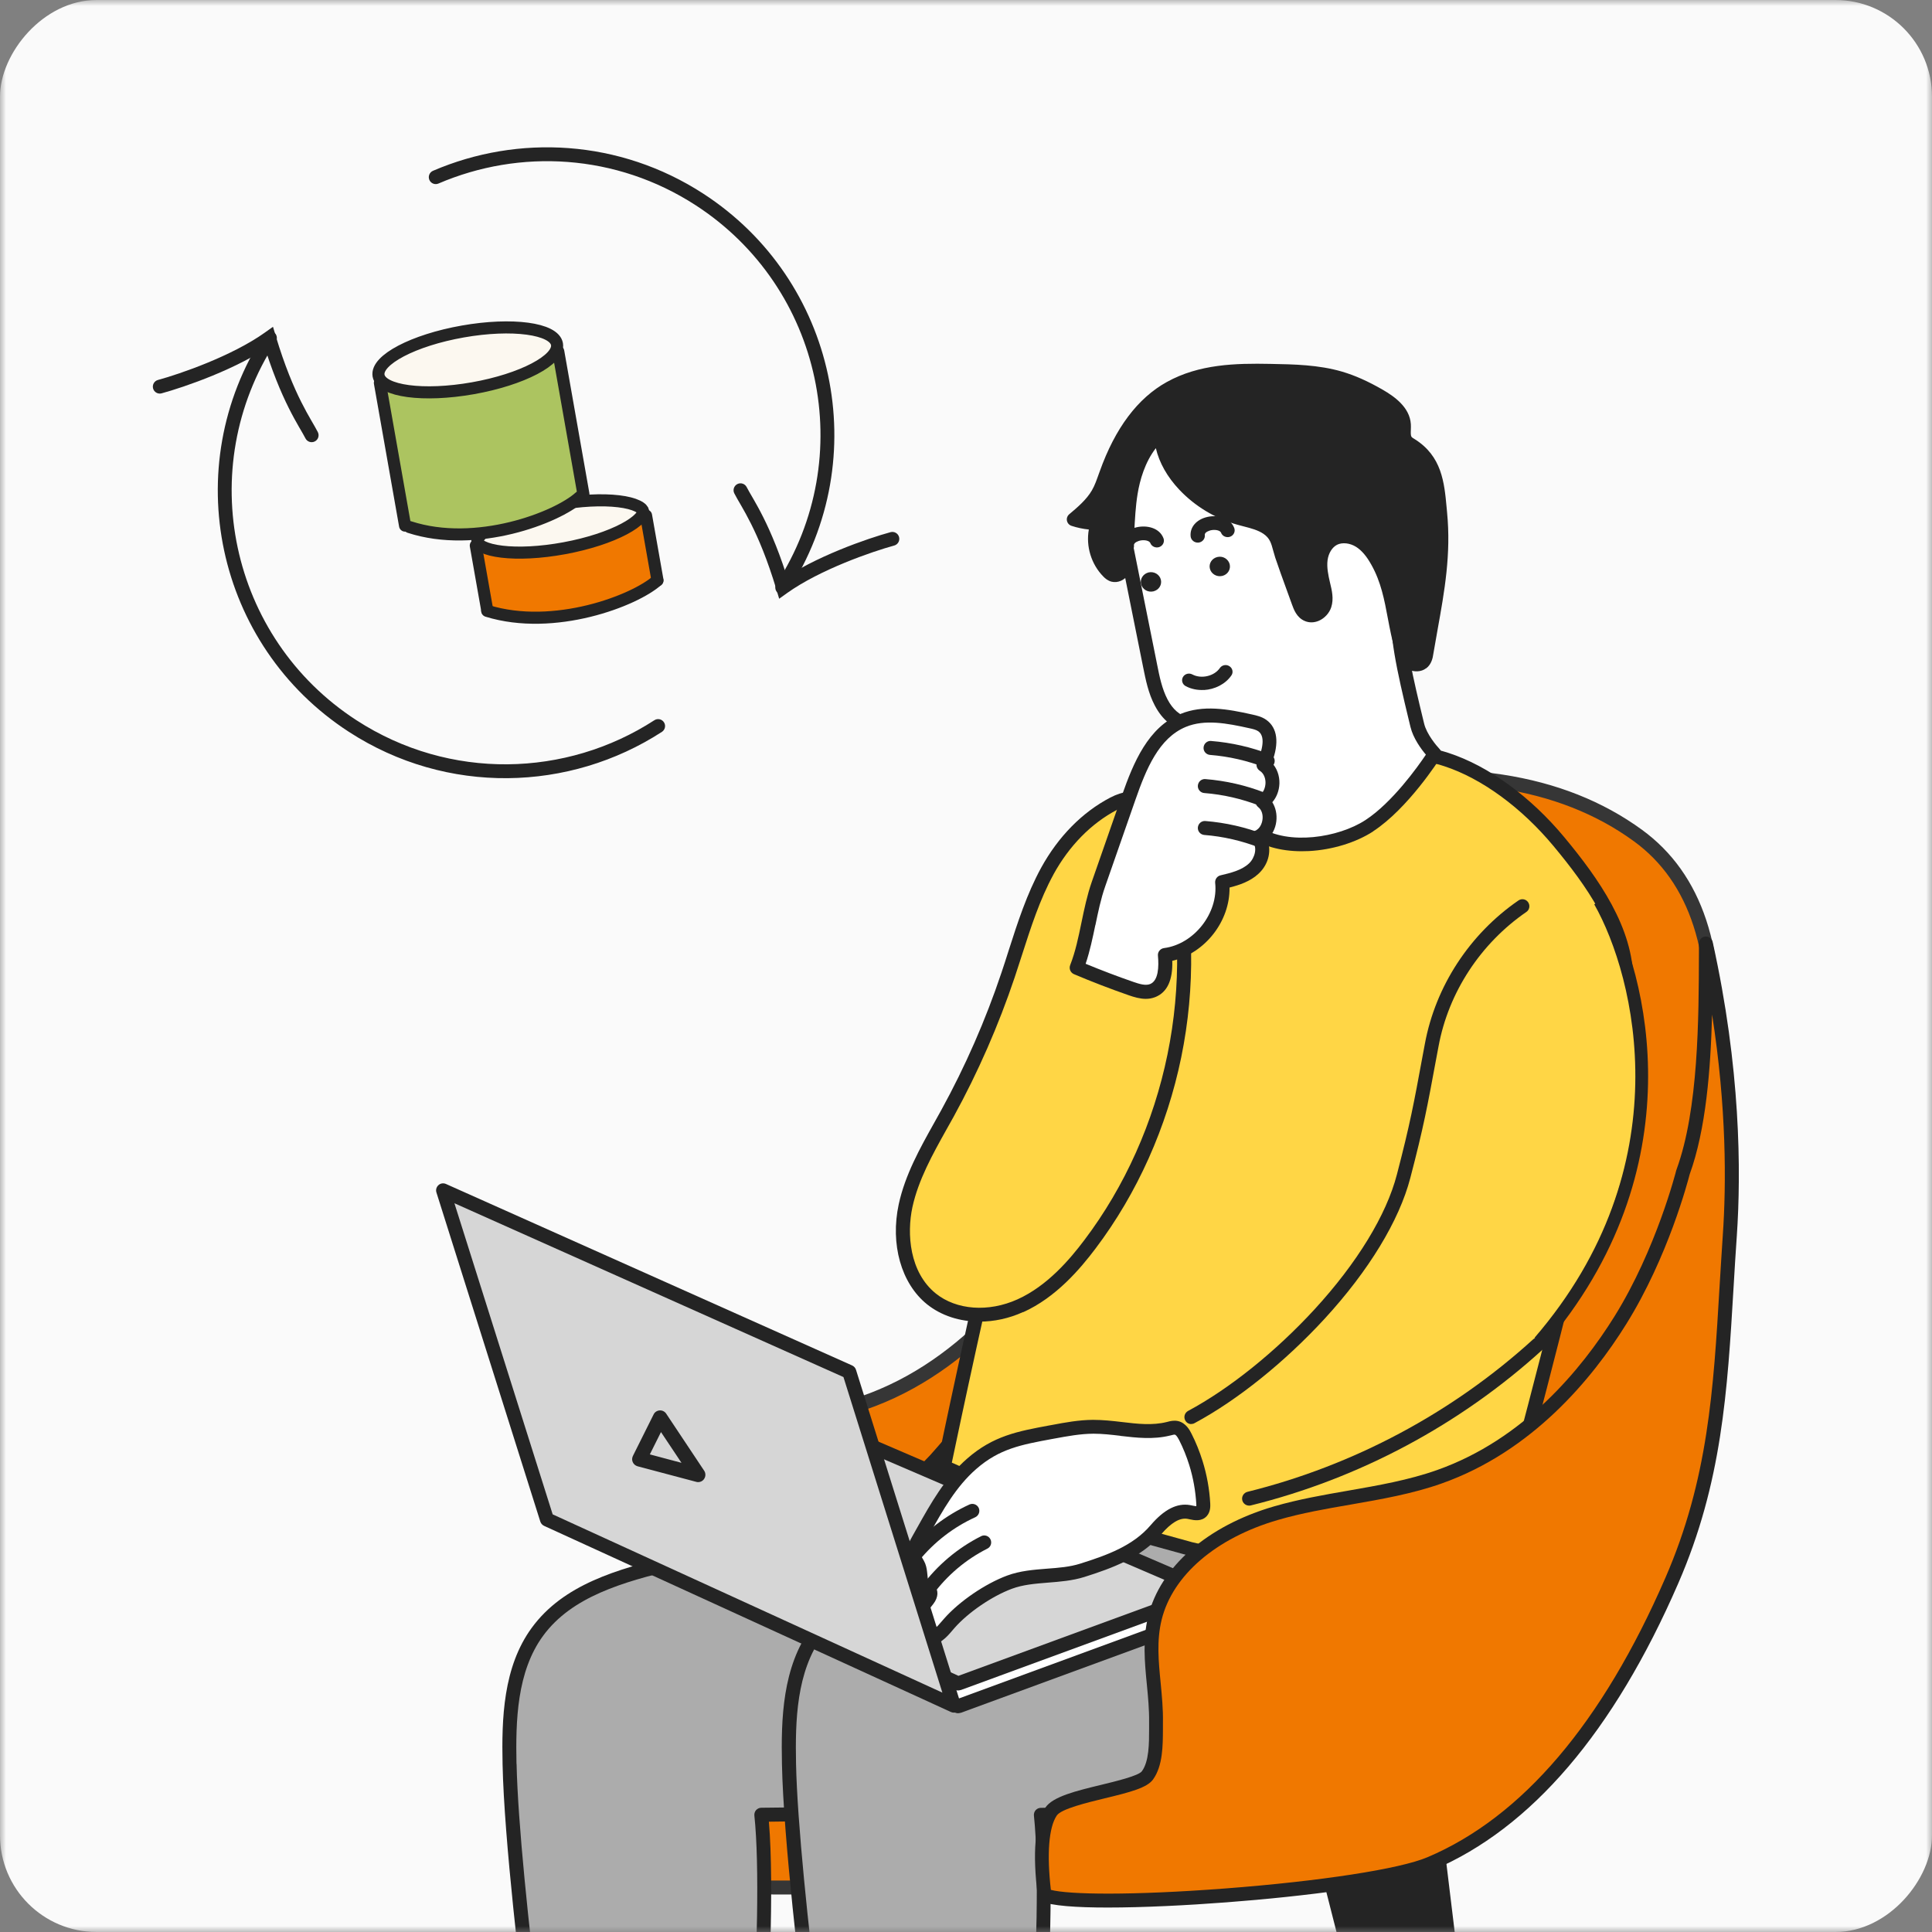 <svg width="160" height="160" viewBox="0 0 160 160" fill="none" xmlns="http://www.w3.org/2000/svg">
    <rect x="0" y="0" width="160" height="160" fill="#808080" stroke="none"/>
    <mask id="mask0_12448_32040" style="mask-type:alpha" maskUnits="userSpaceOnUse" x="0" y="0" width="160" height="160">
        <rect width="160" height="160" transform="matrix(-1 0 0 1 160 0)" fill="white"/>
    </mask>
    <g mask="url(#mask0_12448_32040)">
        <rect width="160" height="160" rx="8" transform="matrix(-1 0 0 1 160 0)" fill="#FAFAFA"/>
        <g clip-path="url(#clip0_12448_32040)">
            <path d="M68.219 138.117L64.803 181.046C64.803 181.046 64.732 182.036 66.357 182.488C67.983 182.94 70.059 181.756 70.059 181.756L78.609 141.188L68.219 138.117Z" fill="#242424"/>
            <path d="M70.345 182.265C70.488 182.186 70.588 182.043 70.624 181.885L79.174 141.317C79.239 141.023 79.06 140.729 78.773 140.642L68.383 137.572C68.218 137.522 68.039 137.551 67.889 137.651C67.746 137.751 67.653 137.909 67.638 138.081L64.223 181.017C64.223 181.074 64.144 182.488 66.199 183.054C66.507 183.14 66.829 183.176 67.151 183.176C68.72 183.176 70.259 182.315 70.338 182.272L70.345 182.265ZM68.741 138.878L77.936 141.597L69.55 181.369C69.013 181.634 67.603 182.229 66.514 181.928C65.461 181.641 65.39 181.139 65.383 181.067L68.741 138.871V138.878Z" fill="#242424"/>
            <path d="M117.583 140.98L122.768 183.73C122.768 183.73 122.882 184.72 121.271 185.236C119.667 185.753 117.548 184.662 117.548 184.662L107.329 144.488L117.583 140.988V140.98Z" fill="#242424"/>
            <path d="M121.451 185.781C123.485 185.129 123.349 183.722 123.341 183.658L118.157 140.909C118.135 140.737 118.035 140.579 117.892 140.486C117.742 140.392 117.563 140.371 117.398 140.428L107.144 143.929C106.857 144.029 106.692 144.324 106.771 144.618L116.99 184.791C117.033 184.949 117.14 185.086 117.283 185.164C117.362 185.2 118.816 185.939 120.32 185.939C120.699 185.939 121.086 185.889 121.451 185.774V185.781ZM108.017 144.854L117.09 141.755L122.189 183.773C122.189 183.837 122.131 184.347 121.093 184.677C120.012 185.021 118.587 184.483 118.035 184.246L108.017 144.854Z" fill="#242424"/>
            <path d="M97.478 142.199C98.144 138.174 99.325 133.769 102.748 131.553C104.452 130.448 106.493 130.046 108.477 129.623C114.721 128.296 122.254 127.263 127.317 123.052C131.964 119.185 134.556 113.259 136.561 107.707C140.335 97.297 146.737 77.261 135.652 69.19C128.24 63.788 118.552 63.573 109.529 65.216C103.944 66.235 100.449 70.525 98.945 75.819C96.389 84.837 93.453 91.723 88.92 99.93C84.867 107.276 78.845 114.005 70.589 116.48C67.245 117.485 63.707 117.743 60.427 118.927C57.148 120.11 53.983 122.55 53.352 125.986C52.55 130.362 56.052 134.465 56.052 138.913C56.052 143.296 52.765 149.903 55.229 153.519C56.962 156.059 60.542 156.317 63.614 156.317C71.885 156.317 80.17 156.453 88.448 156.317C94.993 156.209 97.478 148.569 97.478 142.199Z" fill="#F07800"/>
            <path d="M88.455 156.898C95.071 156.791 98.036 149.473 98.05 142.249C98.695 138.382 99.79 134.157 103.056 132.041C104.602 131.036 106.514 130.635 108.362 130.24L108.591 130.19C109.4 130.018 110.216 129.853 111.083 129.68C116.747 128.54 123.163 127.256 127.682 123.497C129.859 121.682 131.742 119.329 133.425 116.294C135.043 113.396 136.239 110.289 137.098 107.908C139.139 102.276 141.566 94.887 142.247 87.627C143.085 78.717 140.979 72.361 135.988 68.724C129.493 63.989 120.557 62.619 109.422 64.649C106.629 65.159 104.23 66.457 102.282 68.516C100.535 70.367 99.189 72.835 98.387 75.661C95.93 84.327 93.037 91.279 88.412 99.651C85.125 105.598 79.339 113.252 70.416 115.928C68.956 116.366 67.423 116.667 65.934 116.954C64.043 117.327 62.089 117.707 60.227 118.382C56.152 119.852 53.374 122.65 52.779 125.878C52.314 128.432 53.209 130.879 54.083 133.239C54.763 135.09 55.472 137.005 55.472 138.913C55.472 140.405 55.071 142.177 54.648 144.05C53.846 147.615 53.016 151.295 54.749 153.842C56.575 156.518 60.083 156.891 63.607 156.891C63.621 156.891 63.635 156.891 63.65 156.891C66.392 156.891 69.185 156.905 71.885 156.92C74.591 156.934 77.348 156.948 80.119 156.948C82.891 156.948 85.683 156.934 88.448 156.891L88.455 156.898ZM63.607 155.743C60.398 155.743 57.226 155.435 55.708 153.204C54.262 151.073 55.035 147.644 55.78 144.315C56.217 142.371 56.632 140.535 56.632 138.92C56.632 136.811 55.887 134.795 55.171 132.844C54.319 130.527 53.51 128.339 53.925 126.094C54.441 123.274 56.947 120.799 60.628 119.472C62.411 118.834 64.323 118.453 66.17 118.095C67.681 117.801 69.249 117.492 70.76 117.04C80.055 114.257 86.041 106.351 89.436 100.217C94.105 91.759 97.026 84.743 99.511 75.984C101.681 68.329 106.786 66.314 109.636 65.797C120.442 63.831 129.085 65.13 135.315 69.671C139.955 73.05 141.903 79.054 141.101 87.527C140.435 94.65 138.029 101.953 136.017 107.52C134.083 112.858 131.491 118.826 126.944 122.614C122.655 126.187 116.389 127.442 110.854 128.554C109.987 128.726 109.164 128.891 108.347 129.064L108.125 129.114C106.171 129.53 104.158 129.953 102.425 131.072C100.764 132.148 99.49 133.748 98.544 135.972C97.635 138.103 97.169 140.491 96.904 142.106C96.904 142.134 96.897 142.17 96.897 142.199C96.897 148.871 94.284 155.643 88.433 155.736C82.927 155.829 77.32 155.793 71.899 155.765C69.199 155.75 66.399 155.736 63.657 155.736H63.614L63.607 155.743Z" fill="#363636"/>
            <path d="M88.409 118.941C88.144 118.855 87.872 118.769 87.607 118.676C85.43 117.944 83.067 116.89 80.941 117.765C79.494 118.36 78.534 119.723 77.475 120.878C74.439 124.207 69.784 126.065 65.509 127.105C62.308 127.88 59.1 128.626 55.892 129.386C51.667 130.391 47.077 131.625 44.513 135.133C42.272 138.196 42.122 142.285 42.2 146.08C42.415 156.425 46.16 183.226 46.54 183.571C46.884 183.886 55.348 184.898 59.114 184.618C59.974 184.554 60.912 184.432 61.513 183.807C62.014 183.284 63.977 158.993 63.046 150.284C68.509 150.234 74.088 150.162 79.236 148.326C84.8 146.331 88.502 142.077 90.013 136.395C90.758 133.583 90.966 130.678 91.052 127.78C91.116 125.505 93.25 122.299 91.352 120.455C90.55 119.68 89.483 119.286 88.409 118.934V118.941Z" fill="#ACACAC"/>
            <path d="M59.157 185.199C60.174 185.12 61.22 184.948 61.929 184.209C62.1 184.03 62.258 183.865 62.666 179.632C62.924 176.942 63.182 173.578 63.389 170.156C63.633 166.088 64.141 156.296 63.676 150.865C68.932 150.815 74.338 150.7 79.423 148.878C85.029 146.869 88.989 142.493 90.565 136.553C91.36 133.569 91.546 130.455 91.625 127.808C91.646 127.127 91.875 126.323 92.126 125.47C92.663 123.619 93.272 121.524 91.754 120.046C90.873 119.193 89.756 118.776 88.588 118.396L88.309 118.303C88.137 118.246 87.958 118.188 87.786 118.131C87.529 118.045 87.264 117.951 87.006 117.858C85.029 117.162 82.788 116.38 80.719 117.234C79.423 117.765 78.513 118.812 77.639 119.824C77.446 120.046 77.246 120.276 77.045 120.498C74.539 123.239 70.615 125.276 65.366 126.553C63.239 127.069 61.069 127.579 58.978 128.074C57.904 128.325 56.83 128.583 55.756 128.834C51.073 129.946 46.648 131.237 44.041 134.803C41.656 138.06 41.542 142.35 41.621 146.109C41.749 152.336 43.139 163.957 43.733 168.664C44.213 172.459 44.714 176.167 45.158 179.123C45.853 183.743 45.953 183.836 46.146 184.016C46.282 184.138 46.404 184.252 48.029 184.496C48.982 184.64 50.206 184.783 51.481 184.912C52.698 185.034 55.362 185.264 57.582 185.264C58.141 185.264 58.678 185.25 59.15 185.214L59.157 185.199ZM42.773 146.073C42.702 142.5 42.802 138.447 44.972 135.477C47.342 132.235 51.553 131.015 56.021 129.953C57.095 129.695 58.169 129.444 59.243 129.193C61.342 128.698 63.511 128.189 65.645 127.672C71.116 126.345 75.241 124.193 77.904 121.273C78.112 121.043 78.32 120.807 78.513 120.577C79.337 119.63 80.117 118.733 81.156 118.303C82.824 117.614 84.757 118.296 86.626 118.949C86.891 119.042 87.163 119.135 87.421 119.221C87.6 119.279 87.772 119.336 87.951 119.393L88.223 119.479C89.254 119.817 90.235 120.182 90.944 120.864C91.968 121.854 91.503 123.447 91.016 125.132C90.758 126.015 90.493 126.933 90.472 127.758C90.393 130.341 90.214 133.368 89.455 136.245C87.958 141.883 84.356 145.872 79.043 147.78C73.937 149.61 68.395 149.66 63.046 149.71C62.881 149.71 62.731 149.782 62.616 149.904C62.509 150.026 62.459 150.191 62.473 150.349C63.361 158.692 61.535 181.605 61.026 183.478C60.554 183.901 59.773 183.994 59.079 184.044C55.634 184.303 48.38 183.449 47.005 183.126C46.375 180.422 42.988 155.829 42.781 146.073H42.773Z" fill="#242424"/>
            <path d="M113.796 112.199C113.796 112.199 92.377 113.059 92.363 113.059C92.342 113.059 92.592 121.769 92.607 122.249C92.685 126.288 92.578 126.159 88.661 127.106C85.46 127.881 82.252 128.627 79.044 129.387C74.819 130.392 70.229 131.625 67.665 135.133C65.424 138.197 65.274 142.286 65.353 146.081C65.567 156.426 69.312 183.227 69.692 183.571C70.036 183.887 78.5 184.899 82.266 184.619C83.126 184.554 84.064 184.432 84.665 183.808C85.166 183.284 87.129 158.994 86.198 150.285C91.661 150.234 97.24 150.163 102.388 148.326C117.705 142.838 113.738 125.205 113.803 112.191L113.796 112.199Z" fill="#ACACAC"/>
            <path d="M82.302 185.199C83.319 185.12 84.364 184.948 85.073 184.209C85.245 184.03 85.402 183.865 85.811 179.632C86.068 176.942 86.326 173.578 86.534 170.156C86.777 166.088 87.286 156.296 86.82 150.865C92.076 150.815 97.483 150.7 102.567 148.878C115.693 144.179 115.091 130.857 114.561 119.106C114.454 116.682 114.346 114.393 114.361 112.205C114.361 112.047 114.296 111.897 114.182 111.789C114.067 111.681 113.917 111.624 113.759 111.624C111.568 111.71 92.341 112.485 92.327 112.485C92.133 112.492 91.768 112.636 91.768 113.116C91.768 113.152 91.768 113.202 91.768 113.267C91.768 113.389 91.768 113.575 91.783 113.798C91.79 114.25 91.811 114.874 91.826 115.584C91.861 117.004 91.912 118.769 91.954 120.132C91.983 121.273 92.012 122.127 92.012 122.27C92.048 123.985 92.048 124.982 91.711 125.427C91.382 125.857 90.515 126.072 88.933 126.452L88.51 126.553C86.383 127.069 84.214 127.579 82.115 128.074C81.041 128.325 79.967 128.576 78.893 128.834C74.21 129.946 69.784 131.237 67.178 134.803C64.793 138.06 64.679 142.35 64.758 146.109C64.886 152.329 66.276 163.957 66.87 168.663C67.35 172.458 67.851 176.167 68.295 179.123C68.99 183.743 69.09 183.836 69.283 184.016C69.419 184.138 69.541 184.252 71.167 184.496C72.119 184.64 73.344 184.783 74.618 184.912C75.835 185.034 78.499 185.264 80.719 185.264C81.278 185.264 81.815 185.249 82.287 185.214L82.302 185.199ZM65.925 146.073C65.853 142.5 65.954 138.447 68.123 135.477C70.493 132.235 74.704 131.015 79.172 129.953C80.246 129.702 81.321 129.444 82.395 129.193C84.493 128.698 86.663 128.188 88.796 127.672L89.219 127.572C91.059 127.127 92.069 126.883 92.649 126.122C93.222 125.369 93.229 124.329 93.186 122.241C93.186 122.098 93.157 121.237 93.129 120.096C93.072 118.174 92.986 114.902 92.957 113.618C95.965 113.496 110.129 112.93 113.229 112.801C113.236 114.831 113.33 116.94 113.43 119.157C113.695 125.018 113.967 131.087 112.606 136.266C111.088 142.056 107.687 145.822 102.194 147.788C97.089 149.617 91.546 149.667 86.197 149.717C86.032 149.717 85.882 149.789 85.767 149.911C85.66 150.033 85.61 150.198 85.624 150.356C86.512 158.699 84.686 181.612 84.178 183.485C83.705 183.908 82.925 184.001 82.223 184.051C78.778 184.31 71.525 183.456 70.15 183.133C69.52 180.429 66.132 155.837 65.925 146.08V146.073Z" fill="#242424"/>
            <path d="M107.536 91.538C107.392 91.538 107.249 91.487 107.142 91.38C106.913 91.157 106.898 90.792 107.12 90.562L119.072 77.907L117.274 75.849C117.145 75.705 117.102 75.504 117.153 75.318C117.203 75.131 117.339 74.98 117.518 74.916L122.638 73.108L123.411 65.748C123.447 65.432 123.726 65.195 124.048 65.231C124.363 65.267 124.593 65.547 124.564 65.87L123.748 73.596C123.726 73.818 123.576 74.005 123.368 74.084L118.706 75.727L120.289 77.541C120.482 77.764 120.482 78.101 120.275 78.323L107.965 91.366C107.851 91.487 107.7 91.545 107.543 91.545L107.536 91.538Z" fill="#242424"/>
            <path d="M98.62 89.027C98.356 89.027 98.119 88.848 98.062 88.583L94.338 72.836C94.267 72.528 94.46 72.212 94.768 72.14L97.074 71.595L96.229 68.919C96.164 68.711 96.222 68.481 96.372 68.331L100.518 64.27C100.747 64.048 101.112 64.048 101.334 64.278C101.556 64.507 101.556 64.873 101.327 65.095L97.439 68.905L98.37 71.832C98.42 71.982 98.398 72.154 98.32 72.291C98.241 72.434 98.105 72.535 97.947 72.571L95.599 73.13L99.186 88.31C99.258 88.618 99.064 88.934 98.757 89.006C98.713 89.013 98.671 89.02 98.62 89.02V89.027Z" fill="#242424"/>
            <path d="M119.779 62.907C123.087 63.99 126.474 66.544 129.109 69.715C131.773 72.922 134.702 76.975 134.687 81.229C134.659 90.182 122.586 133.283 122.586 133.283L114.616 131.905C111.766 131.41 108.937 130.793 106.144 130.055L98.575 128.283L93.291 126.826C93.291 126.826 87.004 125.635 85.407 124.853C80.029 122.235 78.16 121.489 78.16 121.489C78.16 121.489 88.063 73.395 92.396 68.044C95.31 64.442 100.609 63.029 105.02 62.484C109.145 61.974 113.32 62.226 117.466 62.577C118.812 62.692 118.726 62.563 119.779 62.907Z" fill="#FFD645"/>
            <path d="M123.138 133.44C123.167 133.333 126.196 122.522 129.182 110.756C133.207 94.924 135.247 84.988 135.262 81.229C135.276 76.831 132.383 72.749 129.554 69.342C126.762 65.977 123.267 63.43 119.959 62.354C119.171 62.096 118.949 62.075 118.362 62.046C118.154 62.039 117.89 62.024 117.51 61.988C113.693 61.666 109.254 61.371 104.95 61.902C98.806 62.656 94.431 64.6 91.946 67.67C87.578 73.072 78.004 119.394 77.596 121.359C77.538 121.632 77.689 121.912 77.946 122.012C77.968 122.019 79.873 122.787 85.15 125.355C86.769 126.144 92.669 127.278 93.156 127.371L98.412 128.82H98.433L105.995 130.599C108.795 131.338 111.66 131.97 114.51 132.465L122.48 133.842C122.48 133.842 122.544 133.849 122.58 133.849C122.838 133.849 123.067 133.677 123.138 133.426V133.44ZM93.442 126.259C93.442 126.259 93.414 126.252 93.4 126.245C91.674 125.915 86.919 124.932 85.659 124.322C81.706 122.4 79.651 121.489 78.827 121.13C79.865 116.158 88.881 73.309 92.848 68.402C94.424 66.451 97.825 63.947 105.093 63.05C109.289 62.534 113.657 62.828 117.417 63.143C117.818 63.179 118.09 63.187 118.312 63.201C118.813 63.222 118.928 63.23 119.601 63.452C122.702 64.463 126.01 66.881 128.667 70.081C131.366 73.33 134.123 77.19 134.109 81.222C134.08 89.479 123.518 127.766 122.165 132.622L114.71 131.331C111.889 130.843 109.053 130.219 106.289 129.487H106.275L98.713 127.715L93.442 126.259Z" fill="#242424"/>
            <path d="M132.448 75.347C135.291 78.568 135.721 86.38 135.635 89.651C135.391 98.798 129.791 111.388 121.413 116.331C119.537 117.436 116.737 118.476 114.689 117.629C113.751 117.235 101.084 117.644 100.468 116.855C97.346 112.816 111.839 103.361 113.271 98.583C116.129 89.077 122.416 80.612 130.815 74.959C131.31 74.622 132.04 75.433 132.527 75.799C133.014 76.157 132.677 74.823 132.441 75.361L132.448 75.347Z" fill="#FFD645"/>
            <path d="M95.455 71.394C95.198 71.394 94.961 71.221 94.897 70.956C94.259 68.438 94.08 67.304 94.016 65.439C94.009 65.116 94.252 64.851 94.575 64.844H94.596C94.904 64.844 95.162 65.088 95.176 65.403C95.233 67.197 95.398 68.23 96.021 70.676C96.1 70.985 95.914 71.3 95.606 71.379C95.555 71.394 95.513 71.394 95.463 71.394H95.455Z" fill="#242424"/>
            <path d="M46.883 126.337L64.52 118.367L100.195 131.911L100.138 133.676L79.35 141.302L46.883 126.337Z" fill="white"/>
            <path d="M79.552 141.855L100.34 134.229C100.562 134.15 100.713 133.935 100.72 133.698L100.777 131.933C100.784 131.682 100.634 131.46 100.398 131.366L64.722 117.822C64.579 117.765 64.414 117.772 64.278 117.836L46.641 125.807C46.434 125.9 46.297 126.108 46.297 126.338C46.297 126.567 46.426 126.775 46.634 126.868L79.101 141.833C79.18 141.869 79.259 141.883 79.345 141.883C79.409 141.883 79.481 141.869 79.545 141.847L79.552 141.855ZM64.536 118.999L99.596 132.306L99.567 133.26L79.381 140.671L48.295 126.338L64.543 118.991L64.536 118.999Z" fill="#242424"/>
            <path d="M46.884 124.459L64.521 116.481L100.139 131.798L79.351 139.423L46.884 124.459Z" fill="#D6D6D6"/>
            <path d="M79.551 139.969L100.339 132.343C100.561 132.264 100.719 132.049 100.719 131.812C100.719 131.575 100.583 131.353 100.368 131.26L64.75 115.951C64.6 115.886 64.428 115.886 64.277 115.951L46.64 123.921C46.432 124.014 46.297 124.222 46.297 124.452C46.297 124.681 46.425 124.889 46.633 124.983L79.1 139.947C79.179 139.983 79.258 139.998 79.344 139.998C79.408 139.998 79.48 139.983 79.544 139.962L79.551 139.969ZM64.521 117.12L98.556 131.748L79.372 138.785L48.287 124.452L64.521 117.113V117.12Z" fill="#242424"/>
            <path d="M118.809 62.433C118.809 62.433 117.663 61.25 117.376 60.066C116.71 57.297 115.422 52.211 115.923 50.596C116.739 47.978 115.3 41.931 114.061 39.369C112.213 35.539 109.85 34.175 105.633 34.262C103.492 34.305 101.308 34.491 99.224 34.943C98.594 35.079 97.963 35.216 97.362 35.431C95.113 36.234 93.316 37.942 92.922 40.281C92.629 42.017 92.98 43.796 93.323 45.525C93.968 48.731 94.612 51.938 95.257 55.145C95.464 56.178 95.679 57.232 96.173 58.172C97.269 60.26 99.066 60.331 101.214 59.966C101.83 59.858 103.363 59.858 103.42 60.446C103.477 61.027 105.189 65.002 104.387 66.393C104 67.061 102.811 68.18 102.811 68.18L104.05 68.976C106.528 70.576 110.889 70.016 113.402 68.381C116.224 66.537 118.809 62.441 118.809 62.441V62.433Z" fill="white"/>
            <path d="M113.725 68.84C116.618 66.946 119.196 62.9 119.303 62.727C119.439 62.512 119.411 62.232 119.232 62.046C118.945 61.745 118.15 60.791 117.943 59.937L117.814 59.406C117.198 56.859 116.052 52.132 116.475 50.761C117.377 47.849 115.766 41.572 114.584 39.125C112.651 35.122 110.137 33.594 105.612 33.688C103.156 33.738 101.022 33.96 99.081 34.383C98.444 34.52 97.785 34.663 97.148 34.893C94.534 35.825 92.73 37.798 92.329 40.187C92.013 42.045 92.4 43.946 92.737 45.632L94.67 55.252C94.885 56.314 95.1 57.412 95.637 58.43C96.933 60.898 99.124 60.898 101.301 60.525C101.852 60.432 102.604 60.489 102.841 60.604C102.876 60.798 102.969 61.077 103.127 61.572C103.492 62.684 104.344 65.281 103.865 66.114C103.585 66.601 102.705 67.477 102.389 67.771C102.261 67.893 102.196 68.058 102.218 68.23C102.232 68.402 102.332 68.553 102.475 68.653L103.714 69.449C104.989 70.274 106.679 70.569 108.39 70.482C110.345 70.382 112.314 69.765 113.718 68.854L113.725 68.84ZM104.896 66.659C105.569 65.496 104.946 63.33 104.258 61.221C104.144 60.877 104.015 60.482 104.001 60.389C103.986 60.209 103.9 59.944 103.607 59.729C102.934 59.234 101.544 59.334 101.108 59.413C98.995 59.772 97.592 59.643 96.689 57.921C96.231 57.046 96.023 56.027 95.83 55.044L93.897 45.424C93.56 43.76 93.216 42.038 93.496 40.381C93.832 38.408 95.35 36.758 97.563 35.969C98.129 35.768 98.716 35.639 99.353 35.503C101.208 35.101 103.27 34.886 105.648 34.835C109.672 34.749 111.806 36.048 113.532 39.62C114.778 42.203 116.095 48.086 115.365 50.446C114.885 51.981 115.716 55.69 116.682 59.678L116.811 60.209C117.033 61.135 117.692 62.032 118.086 62.498C117.406 63.509 115.293 66.472 113.081 67.914C110.818 69.392 106.693 70.002 104.38 68.51L103.729 68.094C104.13 67.685 104.652 67.111 104.903 66.673L104.896 66.659Z" fill="#242424"/>
            <path d="M116.353 54.384C116.432 54.535 116.532 54.664 116.661 54.779C116.955 55.044 117.442 55.145 117.757 54.908C118.007 54.721 118.086 54.384 118.136 54.076C118.795 50.116 119.669 46.586 119.268 42.49C119.06 40.338 118.981 38.186 116.912 36.894C116.747 36.787 116.568 36.694 116.446 36.536C116.153 36.163 116.296 35.632 116.267 35.165C116.196 34.089 115.186 33.329 114.227 32.776C113.203 32.188 112.136 31.672 110.997 31.335C109.128 30.782 107.152 30.739 105.197 30.703C102.347 30.646 99.454 30.725 96.926 32.131C94.255 33.609 92.637 36.407 91.627 39.226C91.427 39.793 91.24 40.359 90.939 40.883C90.453 41.73 89.686 42.382 88.934 43.021C89.572 43.229 90.245 43.337 90.918 43.337C90.41 44.692 90.76 46.314 91.792 47.354C91.906 47.469 92.042 47.591 92.2 47.627C92.486 47.698 92.787 47.526 92.937 47.289C93.095 47.053 93.138 46.758 93.166 46.479C93.381 44.599 93.324 42.691 93.625 40.826C93.926 38.96 94.67 37.066 96.16 35.847C96.138 37.461 96.969 39.004 98.1 40.194C99.318 41.471 100.893 42.425 102.612 42.913C103.421 43.143 104.28 43.286 104.968 43.76C105.856 44.37 105.863 45.123 106.163 46.02C106.6 47.318 107.087 48.609 107.553 49.901C107.696 50.302 107.875 50.747 108.276 50.919C108.834 51.163 109.5 50.704 109.679 50.137C109.858 49.571 109.708 48.961 109.572 48.387C109.407 47.712 109.264 47.017 109.357 46.328C109.45 45.639 109.815 44.951 110.453 44.635C111.133 44.291 111.992 44.434 112.63 44.843C113.267 45.252 113.725 45.876 114.083 46.529C115.379 48.846 115.372 51.321 116.095 53.775C116.16 53.99 116.232 54.205 116.339 54.399L116.353 54.384Z" fill="#242424"/>
            <path d="M118.107 55.352C118.565 55.008 118.658 54.456 118.701 54.161C118.816 53.487 118.938 52.82 119.052 52.16C119.632 48.939 120.177 45.897 119.84 42.432L119.804 42.038C119.611 39.943 119.403 37.776 117.162 36.37C117.054 36.306 116.947 36.241 116.904 36.184C116.818 36.076 116.832 35.839 116.84 35.588C116.84 35.43 116.854 35.273 116.84 35.122C116.747 33.723 115.472 32.833 114.52 32.281C113.288 31.571 112.221 31.097 111.161 30.782C109.206 30.208 107.173 30.172 105.203 30.136C102.332 30.079 99.31 30.15 96.632 31.635C94.219 32.97 92.35 35.459 91.075 39.039L90.996 39.254C90.824 39.735 90.667 40.194 90.43 40.603C89.987 41.37 89.256 41.995 88.547 42.59C88.39 42.726 88.318 42.927 88.361 43.128C88.404 43.329 88.547 43.487 88.748 43.551C89.213 43.702 89.686 43.802 90.173 43.852C89.922 45.23 90.366 46.722 91.369 47.741C91.533 47.913 91.748 48.092 92.049 48.171C92.55 48.3 93.123 48.064 93.438 47.583C93.66 47.246 93.71 46.88 93.753 46.535C93.846 45.711 93.889 44.878 93.932 44.075C93.989 43.028 94.04 41.944 94.211 40.904C94.398 39.763 94.813 38.286 95.722 37.116C96.002 38.314 96.668 39.505 97.677 40.567C98.973 41.93 100.62 42.927 102.461 43.451C102.64 43.501 102.819 43.551 102.998 43.594C103.614 43.752 104.186 43.903 104.638 44.211C105.16 44.57 105.275 44.979 105.44 45.596C105.49 45.782 105.547 45.983 105.611 46.184C105.905 47.059 106.22 47.92 106.535 48.788L107.001 50.072C107.144 50.467 107.38 51.134 108.039 51.421C108.411 51.586 108.827 51.579 109.228 51.407C109.7 51.199 110.087 50.775 110.245 50.295C110.474 49.592 110.302 48.896 110.144 48.243C110.001 47.633 109.865 46.987 109.944 46.385C110.023 45.811 110.323 45.323 110.731 45.115C111.161 44.9 111.798 44.965 112.314 45.294C112.772 45.589 113.173 46.055 113.574 46.779C114.369 48.193 114.648 49.67 114.942 51.242C115.107 52.11 115.279 53.014 115.544 53.91C115.608 54.133 115.694 54.391 115.83 54.635C115.952 54.857 116.088 55.037 116.252 55.187C116.575 55.474 116.997 55.618 117.391 55.596C117.649 55.582 117.899 55.503 118.1 55.345L118.107 55.352ZM116.668 53.602C116.417 52.755 116.252 51.887 116.095 51.041C115.794 49.455 115.486 47.812 114.605 46.241C114.29 45.682 113.782 44.871 112.951 44.347C112.078 43.795 110.996 43.702 110.18 44.111C109.428 44.491 108.905 45.287 108.777 46.234C108.669 47.023 108.827 47.784 109.013 48.53C109.135 49.046 109.256 49.541 109.12 49.943C109.063 50.115 108.905 50.288 108.741 50.359C108.655 50.395 108.576 50.402 108.519 50.374C108.34 50.295 108.211 49.979 108.111 49.685L107.645 48.394C107.33 47.54 107.022 46.679 106.729 45.818C106.664 45.639 106.621 45.459 106.571 45.287C106.378 44.591 106.184 43.867 105.311 43.271C104.688 42.841 103.972 42.662 103.291 42.482C103.119 42.439 102.948 42.396 102.783 42.346C101.15 41.88 99.682 40.997 98.537 39.785C97.369 38.551 96.732 37.152 96.754 35.832C96.754 35.61 96.625 35.409 96.417 35.308C96.209 35.215 95.966 35.244 95.787 35.387C94.383 36.535 93.438 38.379 93.051 40.71C92.872 41.808 92.815 42.92 92.758 44.003C92.715 44.792 92.679 45.603 92.586 46.392C92.557 46.614 92.529 46.83 92.443 46.966C92.407 47.023 92.35 47.059 92.35 47.066C92.335 47.066 92.299 47.038 92.206 46.944C91.326 46.048 91.025 44.67 91.462 43.508C91.526 43.336 91.498 43.142 91.39 42.992C91.283 42.841 91.104 42.748 90.91 42.748C90.653 42.748 90.395 42.733 90.144 42.697C90.631 42.246 91.097 41.736 91.447 41.141C91.734 40.639 91.92 40.115 92.099 39.606L92.171 39.398C93.352 36.09 95.042 33.802 97.205 32.611C99.625 31.27 102.468 31.212 105.175 31.262C107.058 31.298 109.013 31.334 110.81 31.872C111.777 32.159 112.765 32.597 113.911 33.264C115.064 33.931 115.622 34.541 115.665 35.201C115.672 35.316 115.665 35.438 115.665 35.552C115.651 35.954 115.629 36.449 115.966 36.88C116.138 37.095 116.353 37.231 116.582 37.367C118.286 38.436 118.444 40.151 118.63 42.145L118.666 42.54C118.988 45.854 118.458 48.824 117.892 51.966C117.771 52.626 117.656 53.293 117.541 53.982C117.52 54.09 117.477 54.384 117.384 54.456C117.334 54.498 117.162 54.463 117.047 54.362C116.976 54.298 116.918 54.219 116.861 54.118C116.775 53.961 116.711 53.767 116.661 53.602H116.668Z" fill="#242424"/>
            <path d="M101.264 47.684C101.687 47.562 101.938 47.145 101.837 46.729C101.787 46.521 101.644 46.335 101.451 46.22C101.264 46.112 101.042 46.077 100.828 46.127C100.369 46.227 100.09 46.665 100.198 47.095C100.305 47.526 100.756 47.798 101.207 47.698C101.229 47.698 101.243 47.691 101.264 47.684Z" fill="#242424"/>
            <path d="M99.218 44.936C98.91 44.95 98.638 44.728 98.603 44.427C98.524 43.666 99.075 43.021 99.985 42.812C100.837 42.619 101.875 42.863 102.212 43.717C102.326 44.011 102.176 44.333 101.875 44.448C101.574 44.556 101.231 44.412 101.123 44.118C101.052 43.925 100.643 43.831 100.264 43.917C100.214 43.932 99.741 44.047 99.777 44.312C99.813 44.62 99.576 44.9 99.254 44.936H99.225H99.218Z" fill="#242424"/>
            <path d="M93.366 45.789C93.058 45.804 92.786 45.581 92.75 45.28C92.672 44.52 93.223 43.874 94.132 43.666C94.992 43.472 96.023 43.716 96.352 44.57C96.467 44.864 96.316 45.187 96.016 45.302C95.715 45.409 95.378 45.266 95.264 44.972C95.185 44.778 94.791 44.685 94.404 44.771C94.354 44.785 93.882 44.9 93.91 45.165C93.946 45.474 93.71 45.754 93.388 45.789H93.359H93.366Z" fill="#242424"/>
            <path d="M95.565 48.96C95.988 48.838 96.238 48.422 96.138 48.006C96.031 47.576 95.58 47.303 95.128 47.404C94.677 47.511 94.391 47.942 94.498 48.372C94.548 48.58 94.692 48.767 94.885 48.882C95.071 48.989 95.293 49.025 95.508 48.975C95.529 48.975 95.544 48.968 95.565 48.96Z" fill="#242424"/>
            <path d="M99.698 57.139C99.183 57.168 98.653 57.067 98.195 56.823C97.915 56.673 97.815 56.335 97.966 56.07C98.116 55.804 98.467 55.704 98.746 55.855C99.491 56.249 100.558 55.998 101.023 55.324C101.202 55.066 101.56 55.001 101.818 55.173C102.083 55.345 102.155 55.69 101.976 55.941C101.474 56.665 100.593 57.096 99.698 57.146V57.139Z" fill="#242424"/>
            <path d="M99.037 121.159C98.808 120.42 98.514 119.695 98.163 118.999C97.999 118.677 97.784 118.325 97.433 118.246C97.211 118.196 96.982 118.268 96.767 118.325C94.741 118.834 92.614 118.153 90.523 118.167C89.413 118.167 88.317 118.375 87.229 118.576C84.522 119.078 82.582 119.394 80.476 121.23C78.493 122.967 77.311 125.305 76.029 127.565C75.793 127.981 75.564 128.455 75.686 128.914C75.764 129.201 75.972 129.437 76.079 129.71C76.33 130.348 76.094 131.274 76.702 131.597C76.788 131.64 76.889 131.668 76.96 131.74C77.154 131.934 77.003 132.257 76.838 132.479C76.466 132.967 76.044 133.44 75.879 134.029C75.714 134.617 75.886 135.363 76.452 135.607C76.86 135.786 77.34 135.643 77.698 135.385C78.056 135.126 78.328 134.76 78.614 134.43C79.825 133.053 81.88 131.668 83.591 131.03C85.503 130.32 87.673 130.657 89.621 130.047C91.876 129.337 94.153 128.519 95.707 126.697C96.416 125.872 97.376 125.025 98.443 125.212C98.808 125.277 99.245 125.434 99.502 125.162C99.653 125.004 99.653 124.76 99.639 124.538C99.574 123.39 99.367 122.249 99.03 121.152L99.037 121.159Z" fill="white"/>
            <path d="M78.035 135.858C78.372 135.614 78.622 135.32 78.866 135.033C78.93 134.961 78.988 134.889 79.052 134.818C80.191 133.526 82.145 132.192 83.8 131.575C84.723 131.231 85.733 131.152 86.793 131.066C87.788 130.987 88.812 130.908 89.8 130.599C92.113 129.868 94.512 128.992 96.152 127.077C96.99 126.094 97.713 125.671 98.35 125.786C98.408 125.793 98.465 125.807 98.522 125.822C98.888 125.9 99.496 126.03 99.933 125.563C100.262 125.205 100.234 124.724 100.227 124.516C100.162 123.325 99.947 122.134 99.589 120.986C99.346 120.212 99.045 119.458 98.68 118.741C98.544 118.468 98.222 117.837 97.556 117.686C97.219 117.615 96.918 117.686 96.682 117.751L96.625 117.765C95.443 118.059 94.212 117.923 92.908 117.765C92.128 117.672 91.326 117.586 90.516 117.586C89.356 117.593 88.218 117.801 87.122 118.009L86.879 118.052C84.294 118.533 82.253 118.906 80.098 120.793C78.257 122.4 77.09 124.494 75.951 126.525C75.808 126.776 75.672 127.027 75.529 127.278C75.321 127.644 74.935 128.332 75.128 129.064C75.192 129.301 75.307 129.487 75.4 129.66C75.457 129.753 75.507 129.846 75.543 129.925C75.608 130.083 75.629 130.305 75.651 130.535C75.701 131.044 75.772 131.74 76.403 132.099C76.395 132.113 76.388 132.12 76.381 132.135C76.324 132.206 76.266 132.278 76.209 132.35C75.873 132.78 75.493 133.268 75.321 133.871C75.085 134.696 75.35 135.772 76.216 136.145C76.41 136.231 76.624 136.274 76.839 136.274C77.233 136.274 77.656 136.138 78.028 135.865L78.035 135.858ZM92.772 118.913C94.126 119.071 95.522 119.229 96.904 118.884L96.969 118.87C97.097 118.834 97.241 118.798 97.305 118.813C97.355 118.827 97.463 118.899 97.649 119.257C97.985 119.917 98.265 120.613 98.487 121.324C98.816 122.378 99.009 123.476 99.074 124.573C99.074 124.652 99.074 124.702 99.074 124.738C98.988 124.738 98.852 124.702 98.766 124.688C98.694 124.674 98.623 124.659 98.551 124.645C97.477 124.459 96.403 125.004 95.278 126.324C93.832 128.01 91.698 128.792 89.457 129.495C88.597 129.767 87.681 129.839 86.707 129.911C85.611 129.997 84.48 130.083 83.399 130.485C81.587 131.159 79.439 132.622 78.186 134.05C78.121 134.129 78.05 134.201 77.985 134.28C77.777 134.523 77.584 134.753 77.362 134.911C77.126 135.083 76.854 135.148 76.682 135.069C76.424 134.961 76.338 134.509 76.438 134.179C76.553 133.785 76.832 133.426 77.126 133.046C77.183 132.967 77.248 132.895 77.305 132.816C77.72 132.271 77.742 131.683 77.369 131.317C77.248 131.195 77.112 131.137 77.026 131.102C77.011 131.094 76.997 131.087 76.975 131.08C76.861 131.023 76.832 130.714 76.804 130.413C76.775 130.126 76.746 129.803 76.625 129.495C76.56 129.33 76.474 129.186 76.403 129.064C76.338 128.949 76.274 128.842 76.245 128.756C76.181 128.519 76.345 128.175 76.531 127.845C76.675 127.593 76.818 127.342 76.954 127.084C78.093 125.054 79.159 123.131 80.849 121.654C82.769 119.975 84.58 119.645 87.087 119.179L87.33 119.135C88.376 118.942 89.464 118.741 90.524 118.734H90.581C91.304 118.734 92.049 118.82 92.779 118.906L92.772 118.913Z" fill="#242424"/>
            <path d="M134.197 109.335C130.638 115.052 125.554 120.046 119.217 122.291C114.849 123.84 110.115 124.02 105.668 125.311C101.222 126.602 96.746 129.486 95.643 133.992C94.942 136.875 95.786 139.731 95.736 142.629C95.715 143.935 95.837 145.893 95.027 147.019C94.19 148.181 87.981 148.619 87.043 150.018C85.976 151.618 86.277 155.126 86.506 156.926C89.242 158.225 113.137 156.582 118.458 154.329C128.024 150.269 134.312 140.434 138.458 130.885C142.604 121.344 142.547 112.707 143.256 102.319C143.721 95.532 143.256 87.082 141.272 78.136C141.251 83.789 141.322 91.745 139.382 97.053C139.382 97.053 137.749 103.617 134.19 109.328L134.197 109.335Z" fill="#F07800"/>
            <path d="M101.558 157.544C107.924 157.063 115.772 156.102 118.679 154.868C126.807 151.417 133.638 143.433 138.987 131.123C142.604 122.801 143.055 115.275 143.57 106.559C143.649 105.196 143.735 103.79 143.835 102.362C144.2 97.011 144.15 88.438 141.837 78.014C141.773 77.727 141.501 77.534 141.214 77.562C140.921 77.591 140.699 77.842 140.699 78.136V78.904C140.684 84.378 140.663 91.874 138.844 96.853C138.844 96.874 138.83 96.889 138.823 96.91C138.808 96.975 137.169 103.453 133.703 109.02C130.96 113.417 126.191 119.2 119.023 121.739C116.66 122.578 114.125 123.016 111.669 123.446C109.635 123.798 107.537 124.164 105.511 124.752C99.982 126.359 96.087 129.767 95.084 133.856C94.619 135.778 94.798 137.672 94.977 139.502C95.077 140.527 95.177 141.589 95.163 142.622C95.163 142.802 95.163 143.002 95.163 143.203C95.163 144.387 95.163 145.865 94.569 146.683C94.297 147.063 92.442 147.508 91.21 147.809C89.141 148.311 87.186 148.777 86.57 149.703C85.704 150.994 85.496 153.455 85.94 157.006C85.962 157.2 86.09 157.372 86.262 157.458C87.043 157.831 89.126 157.974 91.74 157.974C94.712 157.974 98.364 157.788 101.558 157.544ZM87.522 150.348C87.888 149.803 90.043 149.28 91.468 148.935C93.638 148.412 94.998 148.053 95.493 147.364C96.302 146.238 96.302 144.559 96.309 143.21C96.309 143.01 96.309 142.823 96.309 142.651C96.33 141.553 96.223 140.456 96.123 139.401C95.944 137.586 95.779 135.872 96.201 134.143C97.104 130.463 100.698 127.371 105.826 125.878C107.788 125.305 109.857 124.946 111.862 124.601C114.361 124.164 116.954 123.719 119.403 122.851C126.886 120.197 131.841 114.214 134.677 109.658C138.157 104.07 139.789 97.8 139.933 97.248C141.279 93.539 141.666 88.574 141.787 84.019C142.99 91.709 142.969 98.037 142.675 102.298C142.575 103.733 142.496 105.139 142.41 106.502C141.902 115.103 141.458 122.535 137.92 130.671C132.693 142.694 126.069 150.478 118.221 153.806C115.93 154.782 109.349 155.793 101.457 156.396C93.71 156.984 88.525 156.905 87.028 156.511C86.685 153.519 86.857 151.338 87.515 150.356L87.522 150.348Z" fill="#242424"/>
            <path d="M45.297 125.836L36.697 98.582L70.332 113.611L78.996 141.252L45.297 125.836Z" fill="#D6D6D6"/>
            <path d="M79.382 141.69C79.554 141.539 79.618 141.295 79.554 141.08L70.889 113.439C70.839 113.281 70.724 113.152 70.567 113.08L36.932 98.051C36.725 97.958 36.474 97.993 36.309 98.151C36.138 98.302 36.073 98.546 36.145 98.761L44.745 126.007C44.795 126.165 44.91 126.294 45.06 126.366L78.759 141.783C78.838 141.819 78.916 141.833 79.002 141.833C79.145 141.833 79.281 141.783 79.389 141.69H79.382ZM37.641 99.651L69.851 114.041L78.043 140.176L45.769 125.412L37.634 99.651H37.641Z" fill="#242424"/>
            <path d="M58.306 122.486C58.449 122.285 58.456 122.012 58.32 121.804L55.169 117.07C55.048 116.89 54.84 116.79 54.632 116.804C54.418 116.818 54.224 116.94 54.131 117.134L52.413 120.578C52.334 120.743 52.327 120.929 52.405 121.094C52.477 121.259 52.627 121.381 52.799 121.431L57.669 122.723C57.719 122.737 57.769 122.744 57.819 122.744C58.012 122.744 58.191 122.651 58.306 122.493V122.486ZM54.74 118.598L56.437 121.144L53.816 120.448L54.74 118.598Z" fill="#242424"/>
            <path d="M86.733 72.139C85.258 74.837 84.456 77.843 83.475 80.755C82.15 84.708 80.467 88.546 78.462 92.205C77.109 94.672 75.591 97.112 74.996 99.859C74.402 102.607 74.946 105.814 77.13 107.578C79.15 109.207 82.129 109.207 84.492 108.145C86.855 107.083 88.695 105.118 90.256 103.052C97.188 93.876 99.723 81.508 96.959 70.339C96.336 67.814 95.018 65.095 92.211 66.565C89.848 67.806 87.993 69.822 86.726 72.139H86.733Z" fill="#FFD645"/>
            <path d="M84.736 108.669C87.464 107.442 89.462 105.075 90.729 103.396C94.181 98.826 96.637 93.346 97.826 87.556C99.014 81.76 98.914 75.762 97.532 70.195C96.945 67.828 96.035 66.358 94.818 65.805C93.959 65.418 92.999 65.504 91.954 66.049C89.619 67.269 87.643 69.284 86.225 71.86C85.036 74.034 84.27 76.415 83.532 78.718C83.339 79.328 83.139 79.959 82.931 80.569C81.621 84.479 79.945 88.302 77.961 91.918C77.768 92.269 77.575 92.621 77.374 92.973C76.186 95.096 74.961 97.284 74.431 99.723C73.715 103.038 74.632 106.294 76.773 108.016C77.954 108.963 79.494 109.451 81.119 109.451C82.315 109.451 83.554 109.193 84.736 108.655V108.669ZM87.242 72.419C88.545 70.045 90.364 68.194 92.491 67.075C93.214 66.695 93.823 66.623 94.345 66.86C95.205 67.247 95.921 68.495 96.408 70.468C97.747 75.863 97.84 81.695 96.687 87.32C95.534 92.944 93.157 98.26 89.805 102.693C88.617 104.271 86.748 106.488 84.263 107.607C81.864 108.691 79.207 108.497 77.496 107.119C75.312 105.355 75.09 102.169 75.562 99.974C76.057 97.707 77.238 95.591 78.384 93.539C78.584 93.181 78.778 92.829 78.978 92.478C80.998 88.797 82.695 84.916 84.034 80.935C84.242 80.311 84.442 79.679 84.642 79.07C85.366 76.817 86.11 74.493 87.249 72.412L86.741 72.132L87.249 72.412L87.242 72.419Z" fill="#242424"/>
            <path d="M93.481 66.035C94.369 63.495 95.508 60.676 97.993 59.657C99.747 58.94 101.745 59.327 103.593 59.743C103.922 59.815 104.258 59.894 104.538 60.088C105.497 60.769 105.118 62.261 104.631 63.337C105.669 63.983 105.619 65.791 104.545 66.372C105.497 67.104 105.275 68.868 104.165 69.335C104.824 70.045 104.545 71.265 103.843 71.925C103.141 72.585 102.153 72.836 101.215 73.058C101.523 75.877 99.282 78.733 96.475 79.099C96.575 80.21 96.503 81.624 95.472 82.04C94.906 82.269 94.269 82.076 93.696 81.875C92.171 81.351 90.667 80.77 89.185 80.139C90.051 77.908 90.187 75.497 90.982 73.216C91.82 70.82 92.651 68.424 93.489 66.035H93.481Z" fill="white"/>
            <path d="M95.687 82.57C96.661 82.176 97.133 81.171 97.083 79.572C99.797 78.94 101.867 76.293 101.824 73.503C102.64 73.294 103.542 73 104.237 72.348C105.132 71.508 105.29 70.353 104.946 69.514C105.347 69.155 105.626 68.624 105.698 68.029C105.77 67.448 105.648 66.888 105.368 66.436C105.719 66.035 105.934 65.489 105.956 64.894C105.977 64.227 105.741 63.603 105.326 63.165C105.956 61.529 105.798 60.274 104.867 59.614C104.495 59.349 104.065 59.255 103.714 59.176C101.645 58.71 99.633 58.358 97.764 59.126C95.078 60.224 93.861 63.172 92.923 65.848L90.417 73.029C90.03 74.141 89.794 75.282 89.565 76.386C89.307 77.627 89.07 78.797 88.626 79.93C88.512 80.225 88.655 80.555 88.942 80.676C90.431 81.308 91.963 81.896 93.489 82.427C93.925 82.578 94.405 82.721 94.892 82.721C95.15 82.721 95.408 82.678 95.666 82.578L95.687 82.57ZM90.717 76.616C90.939 75.547 91.161 74.45 91.527 73.409L94.033 66.228C94.921 63.681 95.974 61.113 98.215 60.195C99.769 59.557 101.588 59.887 103.471 60.31C103.743 60.367 104.022 60.432 104.208 60.561C104.925 61.063 104.38 62.505 104.108 63.1C103.986 63.366 104.087 63.674 104.33 63.832C104.695 64.062 104.817 64.514 104.803 64.865C104.788 65.217 104.645 65.662 104.273 65.87C104.101 65.963 103.986 66.135 103.972 66.336C103.958 66.53 104.044 66.723 104.194 66.838C104.531 67.089 104.602 67.548 104.552 67.885C104.509 68.223 104.323 68.646 103.936 68.804C103.764 68.875 103.636 69.033 103.593 69.213C103.55 69.399 103.607 69.593 103.736 69.729C104.151 70.181 103.922 71.049 103.442 71.501C102.834 72.075 101.903 72.297 101.079 72.491C100.793 72.556 100.607 72.828 100.635 73.115C100.907 75.619 98.888 78.194 96.396 78.517C96.088 78.56 95.866 78.833 95.895 79.141C95.981 80.059 95.938 81.215 95.25 81.494C94.878 81.645 94.37 81.494 93.875 81.322C92.543 80.863 91.212 80.354 89.908 79.816C90.266 78.754 90.488 77.671 90.71 76.616H90.717Z" fill="#242424"/>
            <path d="M104.988 63.602C104.916 63.602 104.845 63.587 104.78 63.566C103.312 62.999 101.773 62.641 100.205 62.519C99.889 62.49 99.646 62.217 99.675 61.895C99.703 61.579 99.975 61.335 100.298 61.364C101.98 61.5 103.627 61.873 105.196 62.483C105.496 62.597 105.64 62.935 105.525 63.229C105.439 63.458 105.217 63.595 104.988 63.595V63.602Z" fill="#242424"/>
            <path d="M104.515 66.759C104.444 66.759 104.372 66.745 104.308 66.723C102.84 66.156 101.3 65.798 99.732 65.676C99.417 65.654 99.173 65.374 99.202 65.052C99.231 64.736 99.503 64.492 99.825 64.521C101.508 64.657 103.155 65.03 104.723 65.64C105.024 65.755 105.167 66.092 105.052 66.386C104.966 66.616 104.745 66.752 104.515 66.752V66.759Z" fill="#242424"/>
            <path d="M104.515 70.232C104.444 70.232 104.372 70.217 104.308 70.196C102.84 69.629 101.3 69.27 99.732 69.148C99.417 69.12 99.173 68.847 99.202 68.524C99.231 68.209 99.503 67.965 99.825 67.993C101.508 68.13 103.155 68.503 104.723 69.113C105.024 69.227 105.167 69.565 105.052 69.859C104.966 70.088 104.745 70.232 104.515 70.232Z" fill="#242424"/>
            <path d="M76.804 132.285C76.682 132.285 76.561 132.249 76.46 132.17C76.203 131.976 76.152 131.618 76.339 131.359C77.62 129.623 79.317 128.196 81.251 127.22C81.537 127.076 81.881 127.191 82.024 127.478C82.168 127.765 82.053 128.11 81.766 128.253C79.998 129.143 78.444 130.455 77.269 132.048C77.155 132.199 76.983 132.285 76.804 132.285Z" fill="#242424"/>
            <path d="M75.685 129.43C75.556 129.43 75.427 129.387 75.32 129.301C75.076 129.1 75.033 128.734 75.241 128.483C76.594 126.826 78.341 125.485 80.289 124.595C80.583 124.466 80.919 124.595 81.055 124.882C81.184 125.176 81.055 125.513 80.769 125.65C78.986 126.46 77.382 127.694 76.136 129.215C76.021 129.351 75.857 129.43 75.692 129.43H75.685Z" fill="#242424"/>
            <path d="M103.441 124.688C103.183 124.688 102.947 124.509 102.882 124.251C102.803 123.942 102.997 123.627 103.305 123.548C112.084 121.374 120.269 117.012 126.964 110.922C127.2 110.706 127.566 110.721 127.78 110.957C127.995 111.194 127.974 111.56 127.745 111.775C120.906 117.995 112.556 122.457 103.584 124.674C103.541 124.688 103.491 124.688 103.448 124.688H103.441Z" fill="#242424"/>
            <path d="M98.664 117.937C98.456 117.937 98.256 117.829 98.155 117.628C98.005 117.349 98.112 116.997 98.392 116.847C101.829 115.003 105.646 111.932 108.861 108.439C112.384 104.601 114.812 100.634 115.685 97.269C116.774 93.094 117.096 91.343 117.805 87.498L118.005 86.429C118.886 81.68 121.707 77.354 125.753 74.571C126.018 74.391 126.376 74.456 126.555 74.722C126.734 74.987 126.67 75.346 126.405 75.525C122.61 78.136 119.96 82.189 119.137 86.637L118.936 87.706C118.22 91.573 117.898 93.345 116.795 97.556C115.871 101.1 113.351 105.239 109.699 109.214C106.398 112.8 102.473 115.957 98.929 117.858C98.843 117.908 98.75 117.93 98.657 117.93L98.664 117.937Z" fill="#242424"/>
            <path d="M132.487 74.629C135.991 80.796 139.896 96.732 127.481 111.135" stroke="#242424" stroke-width="1.057"/>
        </g>
        <path d="M73.751 44.072C74.057 43.988 74.373 44.168 74.456 44.474C74.54 44.78 74.359 45.096 74.053 45.179L73.751 44.072ZM64.847 48.65L65.18 49.117L64.527 49.584L64.297 48.815L64.847 48.65ZM60.811 40.857C60.669 40.574 60.785 40.229 61.068 40.087C61.352 39.945 61.697 40.06 61.838 40.344L60.811 40.857ZM74.053 45.179C72.229 45.677 67.914 47.165 65.18 49.117L64.513 48.183C67.414 46.111 71.887 44.58 73.751 44.072L74.053 45.179ZM64.297 48.815C62.806 43.847 61.344 41.923 60.811 40.857L61.838 40.344C62.312 41.291 63.868 43.391 65.397 48.485L64.297 48.815Z" fill="#242424"/>
        <path d="M65.262 48.969C65.089 49.236 64.734 49.311 64.468 49.139C64.202 48.966 64.126 48.611 64.299 48.345L65.262 48.969ZM36.312 15.2C36.021 15.325 35.683 15.19 35.558 14.899C35.433 14.608 35.568 14.27 35.859 14.145L36.312 15.2ZM64.299 48.345C71.109 37.843 68.117 23.81 57.615 16.999L58.24 16.036C69.274 23.191 72.417 37.936 65.262 48.969L64.299 48.345ZM57.615 16.999C51.02 12.722 43.032 12.311 36.312 15.2L35.859 14.145C42.915 11.111 51.31 11.541 58.24 16.036L57.615 16.999Z" fill="#242424"/>
        <path d="M13.383 32.575C13.078 32.658 12.762 32.478 12.678 32.172C12.595 31.866 12.775 31.551 13.081 31.467L13.383 32.575ZM22.288 27.996L21.954 27.529L22.608 27.063L22.838 27.831L22.288 27.996ZM26.323 35.789C26.465 36.073 26.35 36.418 26.067 36.559C25.783 36.701 25.438 36.586 25.296 36.303L26.323 35.789ZM13.081 31.467C14.906 30.97 19.221 29.482 21.954 27.529L22.622 28.463C19.721 30.536 15.248 32.066 13.383 32.575L13.081 31.467ZM22.838 27.831C24.328 32.799 25.791 34.724 26.323 35.789L25.296 36.303C24.823 35.356 23.267 33.256 21.738 28.161L22.838 27.831Z" fill="#242424"/>
        <path d="M21.873 27.676C22.045 27.41 22.401 27.334 22.667 27.507C22.933 27.679 23.009 28.035 22.836 28.301L21.873 27.676ZM54.192 59.646C54.459 59.474 54.814 59.55 54.986 59.816C55.159 60.082 55.083 60.437 54.817 60.61L54.192 59.646ZM22.836 28.301C16.026 38.802 19.018 52.836 29.519 59.646L28.895 60.61C17.861 53.454 14.717 38.709 21.873 27.676L22.836 28.301ZM29.519 59.646C37.259 64.666 46.92 64.361 54.192 59.646L54.817 60.61C47.178 65.562 37.028 65.885 28.895 60.61L29.519 59.646Z" fill="#242424"/>
        <path d="M54.341 48.352L53.299 42.443L39.598 45.367L40.553 50.783C46.02 51.838 51.694 49.66 54.341 48.352Z" fill="#F07800"/>
        <path d="M39.533 44.87C39.55 44.957 39.641 45.12 40.008 45.297C40.363 45.468 40.888 45.606 41.566 45.687C42.915 45.848 44.751 45.77 46.746 45.4C48.742 45.031 50.479 44.448 51.674 43.816C52.274 43.499 52.711 43.183 52.977 42.897C53.252 42.601 53.276 42.417 53.259 42.33C53.242 42.242 53.15 42.079 52.784 41.903C52.429 41.731 51.903 41.593 51.226 41.513C49.877 41.352 48.041 41.43 46.045 41.799C44.05 42.169 42.312 42.752 41.118 43.383C40.518 43.701 40.081 44.017 39.814 44.303C39.54 44.598 39.516 44.783 39.533 44.87Z" fill="#FCF8F0" stroke="#242424"/>
        <path d="M53.504 42.692L54.451 48.064" stroke="#242424" stroke-linecap="round"/>
        <path d="M39.404 45.179L40.352 50.55" stroke="#242424" stroke-linecap="round"/>
        <path d="M54.438 48.063C52.563 49.751 45.881 52.302 40.351 50.592" stroke="#242424" stroke-linecap="round"/>
        <path d="M48.317 40.923L46.233 29.106L31.374 31.218L33.545 43.528C39.291 46.17 45.787 42.893 48.317 40.923Z" fill="#ACC460"/>
        <ellipse rx="7.5" ry="2.386" transform="matrix(-0.985 0.174 0.174 0.985 38.739 29.804)" fill="#FCF8F0" stroke="#242424"/>
        <path d="M46.232 29.105L48.316 40.923" stroke="#242424" stroke-linecap="round"/>
        <path d="M31.461 31.71L33.545 43.528" stroke="#242424" stroke-linecap="round"/>
        <path d="M48.012 41.161C46.122 42.879 39.421 45.445 33.911 43.648" stroke="#242424" stroke-linecap="round"/>
    </g>
    <defs>
        <clipPath id="clip0_12448_32040">
            <rect width="117.301" height="168.026" fill="white" transform="matrix(-1 0 0 1 144 30.122)"/>
        </clipPath>
    </defs>
</svg>
